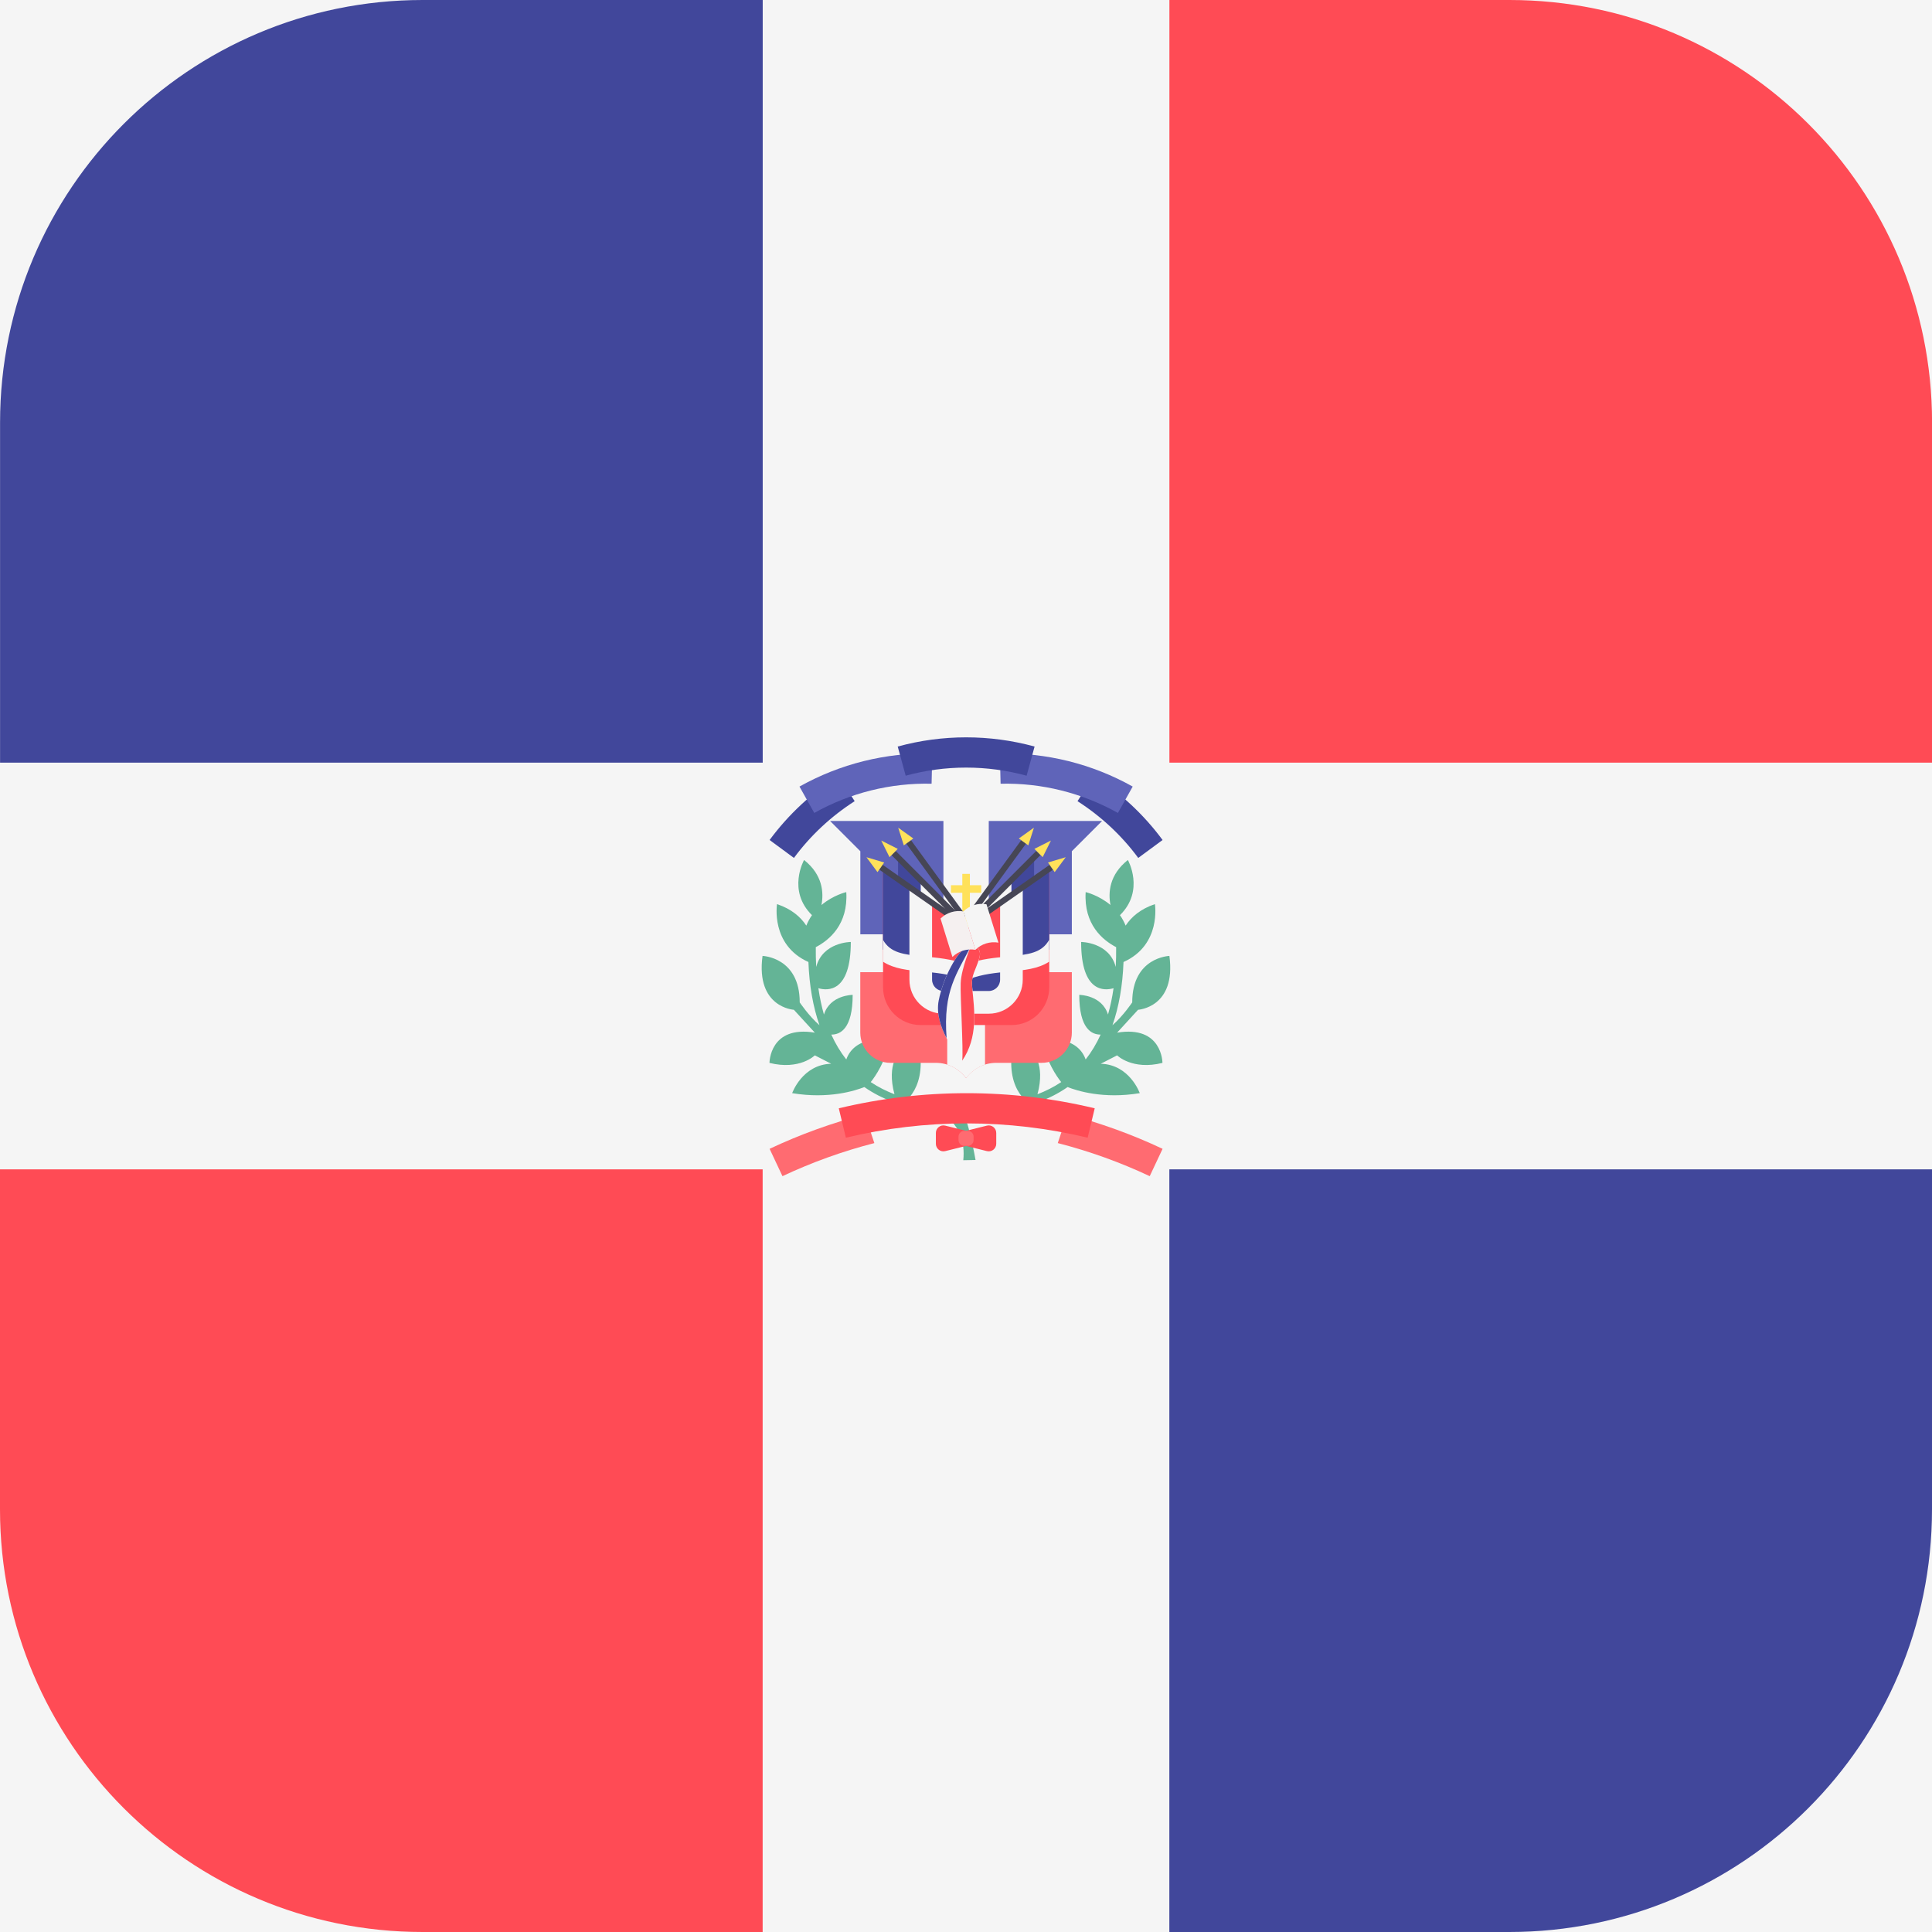 <svg xmlns="http://www.w3.org/2000/svg" width="32" height="32" version="1.1" viewBox="0 0 32 32"><title>dominican-republic</title><path fill="#f5f5f5" d="M0 0h32v32h-32v-32z"/><path fill="#41479b" d="M12.632 0h-5.632c-3.866 0-6.999 3.134-6.999 7v5.632h12.632v-12.632z"/><path fill="#41479b" d="M19.368 32h5.632c3.866 0 7-3.134 7-7v-5.632h-12.632v12.632z"/><path fill="#ff4b55" d="M25.001 0h-5.632v12.632h12.632v-5.632c0-3.866-3.134-7-6.999-7z"/><path fill="#ff4b55" d="M0 19.368v5.632c0 3.866 3.134 7 7 7h5.632v-12.632h-12.632z"/><path fill="#64b496" d="M15.517 18.401c0 0 0.503 0.184 0.438 0.816l0.203-0.004c0 0-0.128-0.73-0.234-0.817s-0.406 0.005-0.406 0.005z"/><path fill="#64b496" d="M16.021 18.304c-0.213 0-0.586-0-0.979-0.106 0.087-0.091 0.208-0.274 0.208-0.594 0-0.501-0.345-0.181-0.345-0.181s-0.227 0.191-0.090 0.701c-0.134-0.051-0.266-0.117-0.393-0.201 0.079-0.099 0.236-0.329 0.327-0.694 0 0-0.575-0.114-0.732 0.319-0.096-0.122-0.179-0.26-0.248-0.412 0.148 0.002 0.354-0.096 0.354-0.658 0 0-0.375 0.001-0.476 0.326-0.039-0.136-0.070-0.282-0.092-0.436 0.15 0.044 0.537 0.075 0.537-0.766 0 0-0.465 0.001-0.573 0.413-0.006-0.105-0.008-0.214-0.007-0.327 0.226-0.118 0.538-0.378 0.505-0.912 0 0-0.215 0.049-0.411 0.214 0.039-0.202 0.023-0.499-0.288-0.746 0 0-0.285 0.505 0.131 0.914-0.036 0.051-0.068 0.109-0.094 0.173-0.094-0.143-0.244-0.275-0.485-0.356 0 0-0.111 0.676 0.52 0.959 0.015 0.395 0.077 0.743 0.183 1.047-0.181-0.159-0.327-0.378-0.327-0.378 0-0.751-0.616-0.77-0.616-0.77-0.115 0.857 0.519 0.892 0.519 0.892l0.347 0.379c-0.751-0.125-0.751 0.501-0.751 0.501 0.501 0.125 0.751-0.125 0.751-0.125l0.271 0.139c-0.48 0.014-0.646 0.487-0.646 0.487 0.604 0.101 1.045-0.041 1.195-0.101 0.608 0.425 1.357 0.426 1.703 0.426v-0.125h0z"/><path fill="#64b496" d="M15.978 18.304c0.213 0 0.586-0 0.979-0.106-0.087-0.091-0.208-0.274-0.208-0.594 0-0.501 0.345-0.181 0.345-0.181s0.227 0.191 0.090 0.701c0.134-0.051 0.266-0.117 0.393-0.201-0.079-0.099-0.236-0.329-0.327-0.694 0 0 0.575-0.114 0.732 0.319 0.096-0.122 0.179-0.26 0.248-0.412-0.148 0.002-0.354-0.096-0.354-0.658 0 0 0.375 0.001 0.476 0.326 0.039-0.136 0.070-0.282 0.092-0.436-0.15 0.044-0.537 0.075-0.537-0.766 0 0 0.465 0.001 0.573 0.413 0.006-0.105 0.008-0.214 0.007-0.327-0.226-0.118-0.538-0.378-0.505-0.912 0 0 0.215 0.049 0.411 0.214-0.039-0.202-0.023-0.499 0.288-0.746 0 0 0.285 0.505-0.131 0.914 0.036 0.051 0.068 0.109 0.094 0.173 0.094-0.143 0.244-0.275 0.485-0.356 0 0 0.111 0.676-0.52 0.959-0.015 0.395-0.077 0.743-0.183 1.047 0.181-0.159 0.327-0.378 0.327-0.378 0-0.751 0.616-0.77 0.616-0.77 0.115 0.857-0.519 0.892-0.519 0.892l-0.347 0.379c0.751-0.125 0.751 0.501 0.751 0.501-0.501 0.125-0.751-0.125-0.751-0.125l-0.271 0.139c0.48 0.014 0.646 0.487 0.646 0.487-0.604 0.101-1.045-0.041-1.195-0.101-0.608 0.425-1.357 0.426-1.703 0.426v-0.125h-0z"/><path fill="#41479b" d="M13.888 12.848c-0.44 0.282-0.828 0.641-1.141 1.065 0.134 0.099 0.269 0.198 0.403 0.297 0.276-0.374 0.618-0.691 1.006-0.94l-0.269-0.422z"/><path fill="#ff6b71" d="M16.001 16.102h1.752v1.001c0 0.276-0.224 0.501-0.501 0.501h-0.751c-0.206 0-0.387 0.101-0.501 0.254v-1.756z"/><path fill="#5f64b9" d="M16.377 14.975v-1.377h1.877l-0.501 0.501v1.377h-1.377z"/><path fill="#f5f5f5" d="M17.128 15.476h0.626v0.626h-0.626v-0.626z"/><path fill="#ff6b71" d="M16.001 16.102h-1.752v1.001c0 0.276 0.224 0.501 0.501 0.501h0.751c0.206 0 0.387 0.101 0.501 0.254v-1.756z"/><path fill="#f5f5f5" d="M15.689 17.634c0.125 0.040 0.233 0.118 0.31 0.22h0.006c0.077-0.102 0.185-0.18 0.31-0.22v-1.031h-0.626v1.031z"/><path fill="#5f64b9" d="M15.626 14.975v-1.377h-1.877l0.501 0.501v1.377h1.377z"/><path fill="#f5f5f5" d="M14.249 15.476h0.626v0.626h-0.626v-0.626z"/><path fill="#41479b" d="M14.875 14.224v0.376l0.375 0.25v-0.25z"/><path fill="#f5f5f5" d="M15.251 14.6v0.375l0.501 0.25v-0.125z"/><path fill="#41479b" d="M17.128 14.224v0.376l-0.375 0.25v-0.25z"/><path fill="#f5f5f5" d="M16.752 14.6v0.375l-0.501 0.25v-0.125z"/><path fill="#ff4b55" d="M16.757 16.978h-1.51c-0.343 0-0.621-0.28-0.621-0.626v-1.936l1.386 0.934 1.367-0.934v1.936c-0 0.346-0.278 0.626-0.622 0.626z"/><path fill="#41479b" d="M15.125 14.725l-0.501-0.375v1.377l0.501 0.25z"/><path fill="#41479b" d="M16.878 14.725l0.501-0.375v1.377l-0.501 0.25z"/><path fill="#41479b" d="M15.251 15.976h1.502v0.626h-1.502v-0.626z"/><path fill="#ff4b55" d="M15.251 14.85l0.751 0.375 0.751-0.375v1.126h-1.502z"/><path fill="#f5f5f5" d="M16.565 14.968v1.258c0 0.104-0.084 0.188-0.188 0.188h-0.751c-0.104 0-0.188-0.084-0.188-0.188v-1.253l-0.375-0.251v1.505c0 0.311 0.253 0.563 0.563 0.563h0.751c0.311 0 0.563-0.253 0.563-0.563v-1.513l-0.375 0.255z"/><path fill="#f5f5f5" d="M16.696 15.843c-0.211 0.019-0.448 0.040-0.694 0.126-0.246-0.086-0.483-0.107-0.694-0.126-0.353-0.032-0.562-0.063-0.682-0.275v0.361c0.184 0.12 0.417 0.142 0.659 0.163 0.218 0.020 0.443 0.040 0.672 0.127l0.044 0.017 0.044-0.017c0.23-0.087 0.455-0.107 0.672-0.127 0.243-0.022 0.476-0.043 0.66-0.163v-0.362c-0.12 0.214-0.329 0.244-0.682 0.276z"/><path fill="#ffe15a" d="M16.252 14.662h-0.188v-0.188h-0.125v0.188h-0.188v0.125h0.188v0.563h0.125v-0.563h0.188z"/><path fill="#464655" d="M14.767 14.164l0.069-0.069 1.1 1.1-0.069 0.069-1.1-1.1z"/><path fill="#ffe15a" d="M14.596 13.922l0.137 0.275 0.137-0.137z"/><path fill="#464655" d="M15.010 13.973l0.079-0.057 0.916 1.257-0.079 0.057-0.916-1.257z"/><path fill="#ffe15a" d="M14.877 13.709l0.093 0.293 0.157-0.114z"/><path fill="#464655" d="M14.562 14.403l0.056-0.080 1.275 0.89-0.056 0.080-1.275-0.89z"/><path fill="#ffe15a" d="M14.351 14.198l0.183 0.247 0.111-0.159z"/><path fill="#464655" d="M16.133 15.263l-0.069-0.069 1.1-1.1 0.069 0.069-1.1 1.1z"/><path fill="#ffe15a" d="M17.407 13.922l-0.137 0.275-0.137-0.137z"/><path fill="#464655" d="M16.078 15.23l-0.079-0.057 0.916-1.257 0.079 0.057-0.916 1.257z"/><path fill="#ffe15a" d="M17.125 13.709l-0.093 0.293-0.157-0.114z"/><path fill="#464655" d="M16.165 15.295l-0.056-0.080 1.275-0.89 0.056 0.080-1.275 0.89z"/><path fill="#ffe15a" d="M17.652 14.198l-0.183 0.247-0.111-0.159z"/><path fill="#f5f5f5" d="M15.938 17.568c0 0-0.484-0.52-0.39-0.997 0.075-0.384 0.305-0.807 0.484-0.91 0 0 0.253-0.016 0.19 0.205s-0.141 0.277-0.118 0.494c0.039 0.375 0.1 0.821-0.165 1.208z"/><path fill="#41479b" d="M16.085 15.664c-0.030-0.004-0.053-0.003-0.053-0.003-0.179 0.103-0.408 0.526-0.484 0.91-0.043 0.217 0.034 0.442 0.131 0.624-0.061-0.787 0.169-1.066 0.406-1.531z"/><path fill="#ff4b55" d="M16.103 16.36c-0.023-0.217 0.055-0.274 0.118-0.494 0.044-0.154-0.066-0.193-0.137-0.202 0 0-0.162 0.371-0.172 0.62-0.009 0.219 0.047 1.111 0.025 1.284 0.265-0.388 0.204-0.833 0.165-1.208z"/><path fill="#f5f0f0" d="M15.775 15.85c0.101-0.098 0.243-0.142 0.381-0.118-0.066-0.212-0.132-0.424-0.197-0.636-0.139-0.024-0.281 0.020-0.381 0.118 0.066 0.212 0.132 0.424 0.197 0.636z"/><path fill="#f5f5f5" d="M16.156 15.731c0.101-0.098 0.243-0.142 0.381-0.118-0.066-0.212-0.132-0.424-0.198-0.636-0.139-0.024-0.281 0.020-0.381 0.118 0.066 0.212 0.132 0.424 0.198 0.636z"/><path fill="#5f64b9" d="M15.43 12.981c-0.679-0.016-1.35 0.151-1.943 0.484-0.082-0.146-0.163-0.291-0.245-0.437 0.671-0.376 1.431-0.565 2.2-0.548-0.004 0.167-0.008 0.334-0.012 0.501z"/><path fill="#41479b" d="M18.115 12.848c0.44 0.282 0.828 0.641 1.141 1.065-0.134 0.099-0.269 0.198-0.403 0.297-0.276-0.374-0.618-0.691-1.006-0.94l0.269-0.422z"/><path fill="#5f64b9" d="M16.573 12.981c0.679-0.016 1.35 0.151 1.943 0.484 0.082-0.146 0.163-0.291 0.245-0.437-0.671-0.376-1.431-0.565-2.2-0.548 0.004 0.167 0.008 0.334 0.012 0.501z"/><path fill="#41479b" d="M17.003 12.848c-0.655-0.179-1.347-0.179-2.002 0-0.044-0.161-0.088-0.322-0.132-0.483 0.742-0.203 1.525-0.203 2.267 0-0.044 0.161-0.088 0.322-0.132 0.483z"/><path fill="#ff6b71" d="M14.324 18.457c-0.54 0.141-1.068 0.331-1.577 0.571 0.071 0.151 0.142 0.302 0.213 0.453 0.491-0.231 1.001-0.414 1.522-0.548l-0.159-0.476z"/><path fill="#ff6b71" d="M17.679 18.457c0.54 0.141 1.068 0.331 1.577 0.571-0.071 0.151-0.142 0.302-0.213 0.453-0.491-0.231-1.001-0.414-1.523-0.548l0.159-0.476z"/><path fill="#ff4b55" d="M18.015 18.844c-1.316-0.316-2.689-0.316-4.005 0-0.039-0.162-0.078-0.325-0.117-0.487 1.393-0.334 2.846-0.334 4.239 0-0.039 0.162-0.078 0.325-0.117 0.487z"/><path fill="#ff4b55" d="M16.001 18.98l-0.345 0.086c-0.079 0.020-0.155-0.040-0.155-0.121v-0.18c0-0.081 0.076-0.141 0.155-0.121l0.345 0.086v0.25z"/><path fill="#ff4b55" d="M16.001 18.73l0.345-0.086c0.079-0.020 0.155 0.040 0.155 0.121v0.18c0 0.081-0.076 0.141-0.155 0.121l-0.345-0.086v-0.25z"/><path fill="#ff6b71" d="M16.028 18.98h-0.054c-0.054 0-0.098-0.044-0.098-0.098v-0.054c0-0.054 0.044-0.098 0.098-0.098h0.054c0.054 0 0.098 0.044 0.098 0.098v0.054c0 0.054-0.044 0.098-0.098 0.098z"/></svg>